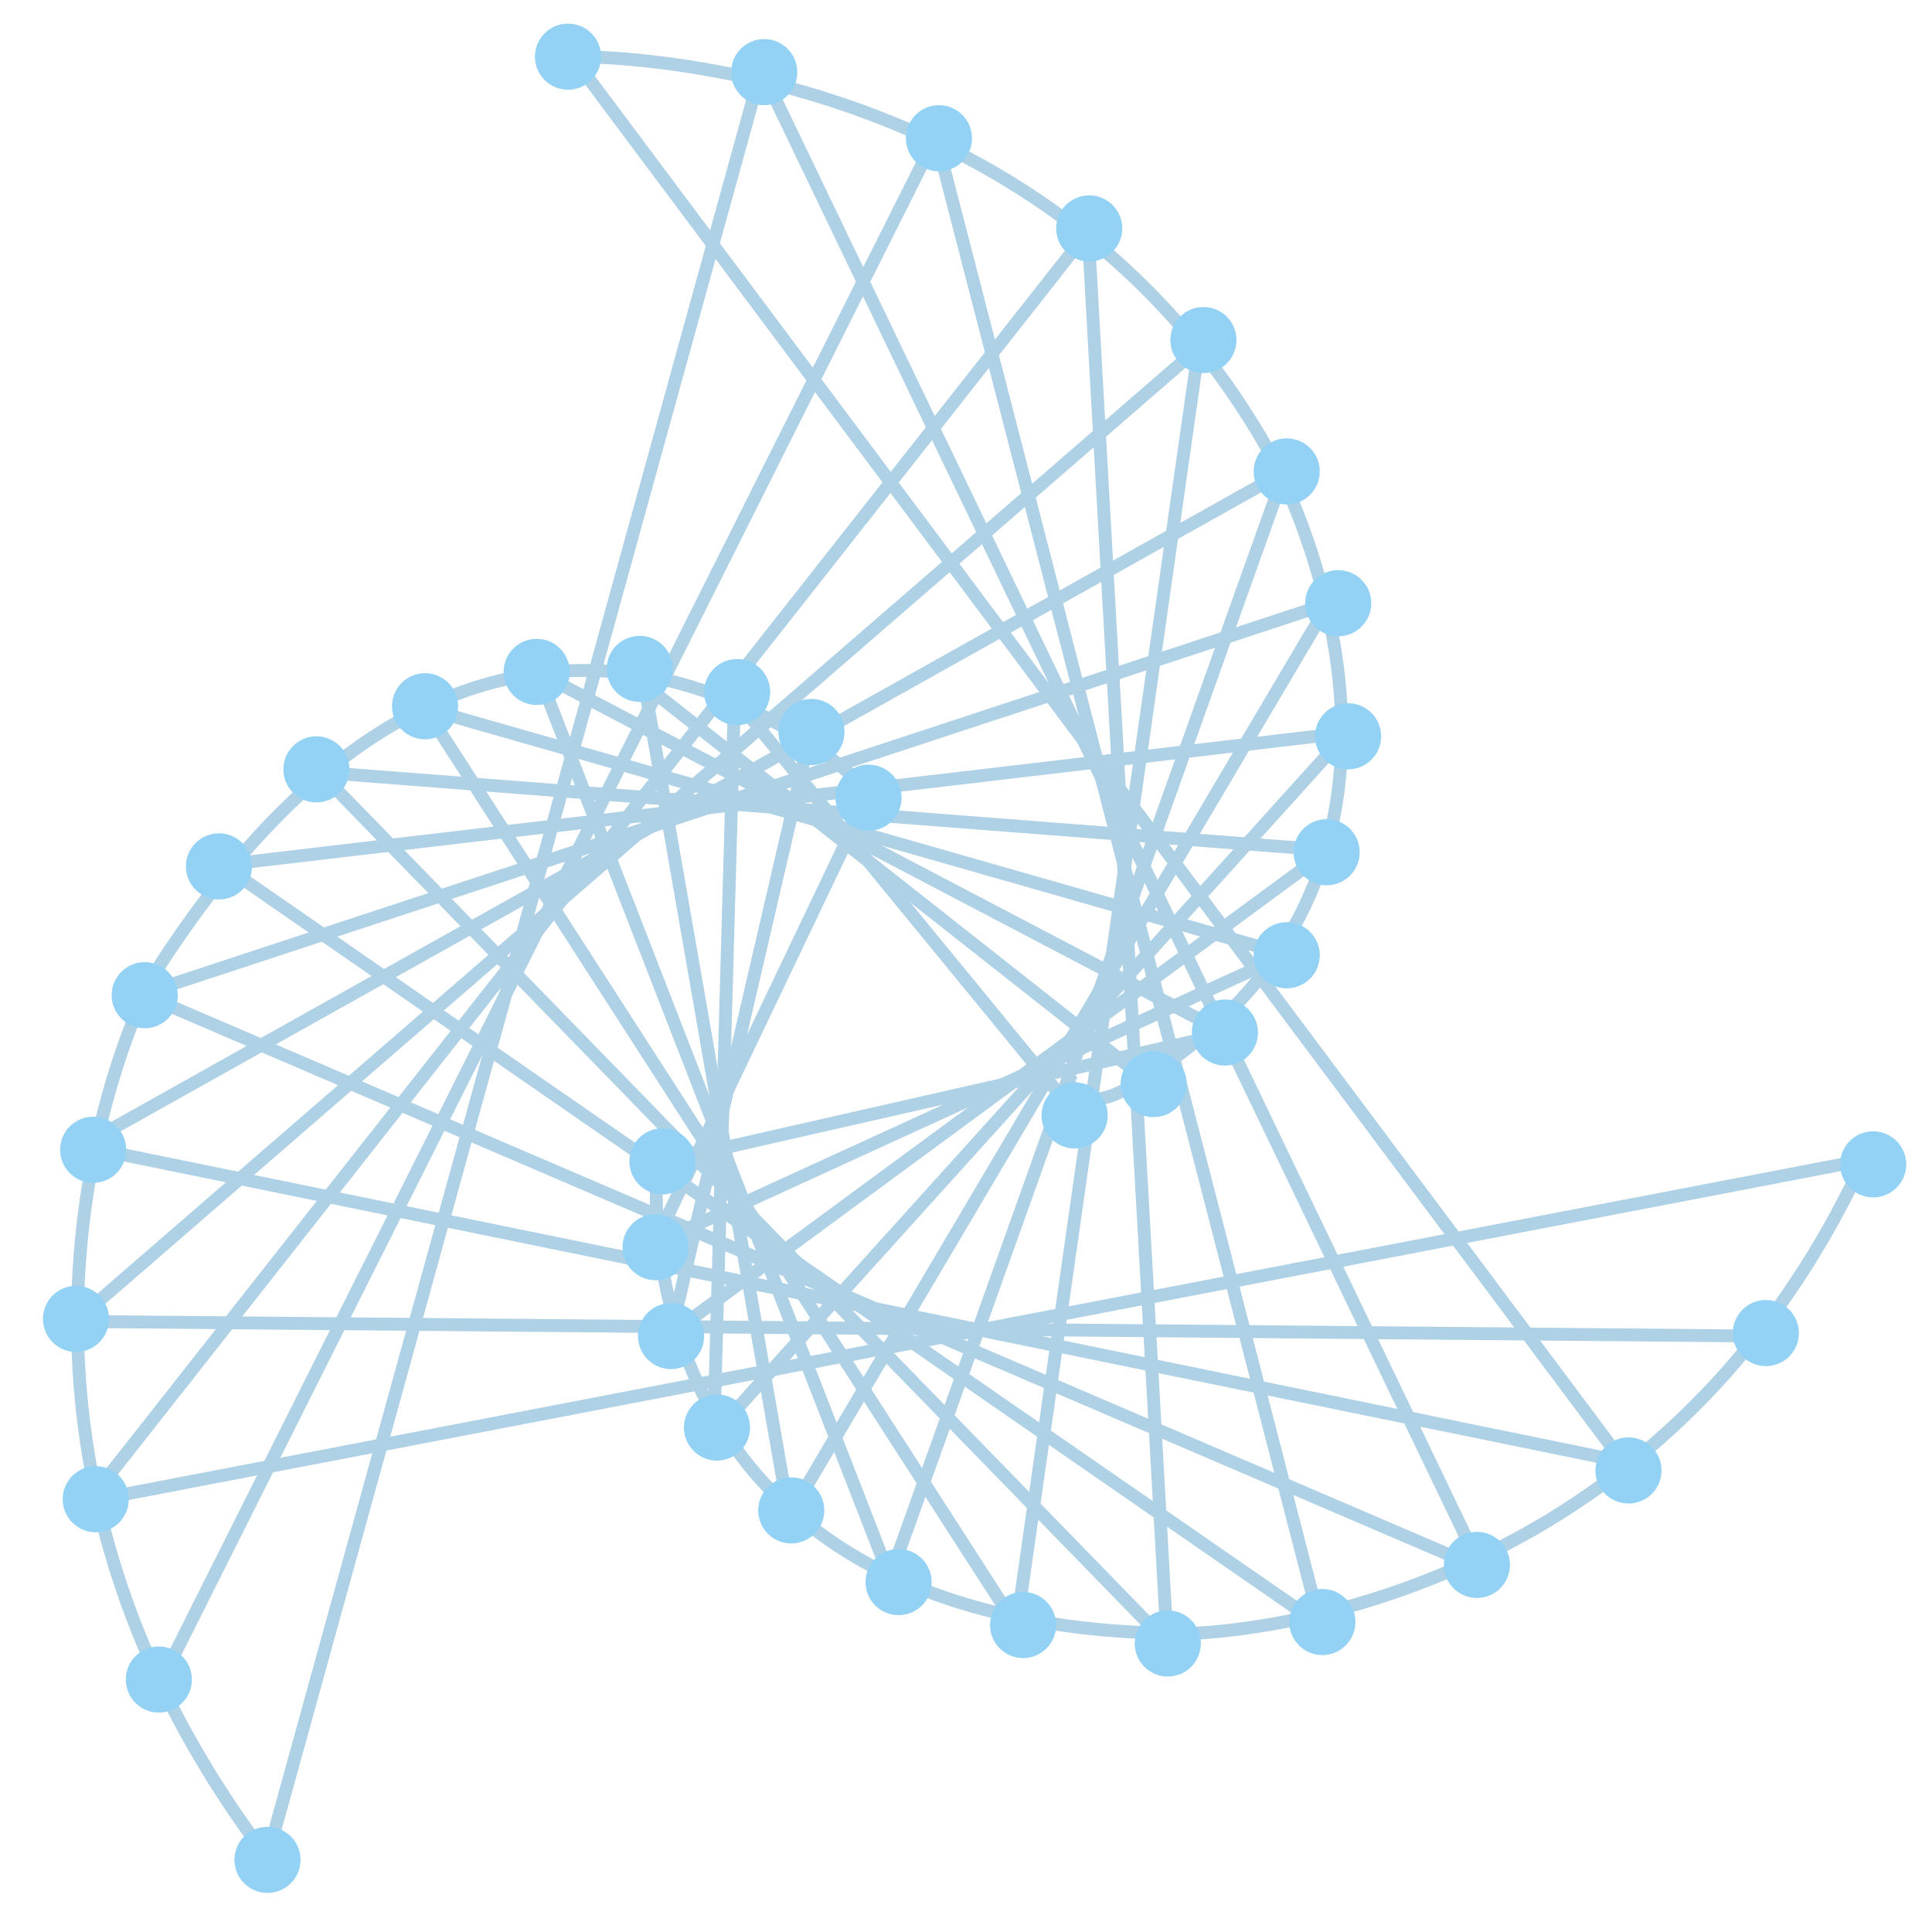 <?xml version="1.0" encoding="utf-8"?>
<!-- Generator: Adobe Illustrator 18.0.0, SVG Export Plug-In . SVG Version: 6.00 Build 0)  -->
<!DOCTYPE svg PUBLIC "-//W3C//DTD SVG 1.1//EN" "http://www.w3.org/Graphics/SVG/1.1/DTD/svg11.dtd">
<svg version="1.1" xmlns="http://www.w3.org/2000/svg" xmlns:xlink="http://www.w3.org/1999/xlink" x="0px" y="0px"
	 viewBox="0 0 450 450" enable-background="new 0 0 450 450" xml:space="preserve">
<g id="Layer_3">
</g>
<g id="Layer_1" opacity="0.33">
	<line fill="none" stroke="#0A72B3" stroke-width="3" stroke-miterlimit="10" x1="136.3" y1="17.2" x2="377" y2="339.2"/>
	<line fill="none" stroke="#0A72B3" stroke-width="3" stroke-miterlimit="10" x1="179.7" y1="21.2" x2="343" y2="361.2"/>
	<line fill="none" stroke="#0A72B3" stroke-width="3" stroke-miterlimit="10" x1="219.7" y1="38.5" x2="306.3" y2="373.8"/>
	<line fill="none" stroke="#0A72B3" stroke-width="3" stroke-miterlimit="10" x1="253.7" y1="58.5" x2="271.7" y2="379.8"/>
	<line fill="none" stroke="#0A72B3" stroke-width="3" stroke-miterlimit="10" x1="279" y1="82.5" x2="237" y2="377.2"/>
	<line fill="none" stroke="#0A72B3" stroke-width="3" stroke-miterlimit="10" x1="298.3" y1="112.5" x2="208.3" y2="364.5"/>
	<line fill="none" stroke="#0A72B3" stroke-width="3" stroke-miterlimit="10" x1="308.3" y1="142.5" x2="185.7" y2="349.8"/>
	<line fill="none" stroke="#0A72B3" stroke-width="3" stroke-miterlimit="10" x1="311" y1="173.8" x2="167.7" y2="332.5"/>
	<line fill="none" stroke="#0A72B3" stroke-width="3" stroke-miterlimit="10" x1="307" y1="199.8" x2="158.3" y2="309.2"/>
	<line fill="none" stroke="#0A72B3" stroke-width="3" stroke-miterlimit="10" x1="297.7" y1="223.2" x2="152.3" y2="289.8"/>
	<line fill="none" stroke="#0A72B3" stroke-width="3" stroke-miterlimit="10" x1="283.7" y1="241.2" x2="151.7" y2="271.2"/>
	<line fill="none" stroke="#0A72B3" stroke-width="3" stroke-miterlimit="10" x1="436.3" y1="269.8" x2="23" y2="349.2"/>
	<line fill="none" stroke="#0A72B3" stroke-width="3" stroke-miterlimit="10" x1="411" y1="311.2" x2="18.3" y2="307.8"/>
	<line fill="none" stroke="#0A72B3" stroke-width="3" stroke-miterlimit="10" x1="378.3" y1="340.5" x2="23" y2="267.8"/>
	<line fill="none" stroke="#0A72B3" stroke-width="3" stroke-miterlimit="10" x1="343" y1="364.5" x2="33.7" y2="231.8"/>
	<line fill="none" stroke="#0A72B3" stroke-width="3" stroke-miterlimit="10" x1="305.7" y1="377.2" x2="54.3" y2="203.2"/>
	<line fill="none" stroke="#0A72B3" stroke-width="3" stroke-miterlimit="10" x1="271.7" y1="382.5" x2="77" y2="182.5"/>
	<line fill="none" stroke="#0A72B3" stroke-width="3" stroke-miterlimit="10" x1="237" y1="379.2" x2="101.7" y2="169.2"/>
	<line fill="none" stroke="#0A72B3" stroke-width="3" stroke-miterlimit="10" x1="207.7" y1="368.5" x2="126.3" y2="159.2"/>
	<line fill="none" stroke="#0A72B3" stroke-width="3" stroke-miterlimit="10" x1="183.7" y1="352.5" x2="149.7" y2="157.2"/>
	<line fill="none" stroke="#0A72B3" stroke-width="3" stroke-miterlimit="10" x1="166.3" y1="331.8" x2="171" y2="165.2"/>
	<line fill="none" stroke="#0A72B3" stroke-width="3" stroke-miterlimit="10" x1="155.7" y1="313.2" x2="189" y2="169.8"/>
	<line fill="none" stroke="#0A72B3" stroke-width="3" stroke-miterlimit="10" x1="151.7" y1="291.2" x2="202.3" y2="185.2"/>
	<line fill="none" stroke="#0A72B3" stroke-width="3" stroke-miterlimit="10" x1="62.3" y1="432.5" x2="176.3" y2="19.8"/>
	<line fill="none" stroke="#0A72B3" stroke-width="3" stroke-miterlimit="10" x1="37.7" y1="391.2" x2="216.3" y2="35.2"/>
	<line fill="none" stroke="#0A72B3" stroke-width="3" stroke-miterlimit="10" x1="21" y1="349.2" x2="253" y2="54.5"/>
	<line fill="none" stroke="#0A72B3" stroke-width="3" stroke-miterlimit="10" x1="19" y1="306.5" x2="279" y2="81.2"/>
	<line fill="none" stroke="#0A72B3" stroke-width="3" stroke-miterlimit="10" x1="19.7" y1="266.5" x2="301.7" y2="108.5"/>
	<line fill="none" stroke="#0A72B3" stroke-width="3" stroke-miterlimit="10" x1="32.3" y1="231.8" x2="309.7" y2="140.5"/>
	<line fill="none" stroke="#0A72B3" stroke-width="3" stroke-miterlimit="10" x1="49" y1="201.8" x2="315" y2="170.5"/>
	<line fill="none" stroke="#0A72B3" stroke-width="3" stroke-miterlimit="10" x1="73.7" y1="179.8" x2="306.3" y2="197.8"/>
	<line fill="none" stroke="#0A72B3" stroke-width="3" stroke-miterlimit="10" x1="99.7" y1="165.2" x2="300.3" y2="222.5"/>
	<line fill="none" stroke="#0A72B3" stroke-width="3" stroke-miterlimit="10" x1="125" y1="156.5" x2="287.7" y2="241.8"/>
	<line fill="none" stroke="#0A72B3" stroke-width="3" stroke-miterlimit="10" x1="146.3" y1="156.5" x2="269" y2="253.2"/>
	<line fill="none" stroke="#0A72B3" stroke-width="3" stroke-miterlimit="10" x1="171" y1="162.5" x2="249.7" y2="258.5"/>
	<path fill="none" stroke="#0A72B3" stroke-width="3" stroke-miterlimit="10" d="M132.3,13.2c0,0,110.7-3.3,164,93.3
		c0,0,53.3,96.7-33.3,146.7c0,0-8,5.3-12,1.3s-0.7-2.3-0.7-2.3"/>
	<path fill="none" stroke="#0A72B3" stroke-width="3" stroke-miterlimit="10" d="M199,181.2c0,0-83.3-80-163.3,46
		c0,0-52.7,97.3,24,202"/>
	<path fill="none" stroke="#0A72B3" stroke-width="3" stroke-miterlimit="10" d="M153,273.8c0,0-9.3,106,122.7,106.7
		c0,0,106,0,157.3-108"/>
</g>
<g id="Layer_2">
	<circle fill="#93D2F4" cx="272" cy="382.8" r="7.7"/>
	<circle fill="#93D2F4" cx="314" cy="171.5" r="7.7"/>
	<circle fill="#93D2F4" cx="311.7" cy="140.5" r="7.7"/>
	<circle fill="#93D2F4" cx="299.7" cy="109.8" r="7.7"/>
	<circle fill="#93D2F4" cx="280.3" cy="79.2" r="7.7"/>
	<circle fill="#93D2F4" cx="253.7" cy="53.2" r="7.7"/>
	<circle fill="#93D2F4" cx="218.7" cy="32.2" r="7.7"/>
	<circle fill="#93D2F4" cx="178" cy="16.8" r="7.7"/>
	<circle fill="#93D2F4" cx="132.3" cy="13.2" r="7.7"/>
	<circle fill="#93D2F4" cx="436.3" cy="271.2" r="7.7"/>
	<circle fill="#93D2F4" cx="238.3" cy="378.5" r="7.7"/>
	<circle fill="#93D2F4" cx="209.3" cy="368.5" r="7.7"/>
	<circle fill="#93D2F4" cx="184.3" cy="351.8" r="7.7"/>
	<circle fill="#93D2F4" cx="167" cy="332.5" r="7.7"/>
	<circle fill="#93D2F4" cx="156.3" cy="311.2" r="7.7"/>
	<circle fill="#93D2F4" cx="152.7" cy="290.5" r="7.7"/>
	<circle fill="#93D2F4" cx="154.3" cy="270.5" r="7.7"/>
	<circle fill="#93D2F4" cx="250.3" cy="259.8" r="7.7"/>
	<circle fill="#93D2F4" cx="268.7" cy="252.5" r="7.7"/>
	<circle fill="#93D2F4" cx="285.3" cy="240.5" r="7.7"/>
	<circle fill="#93D2F4" cx="411.3" cy="310.5" r="7.7"/>
	<circle fill="#93D2F4" cx="379.3" cy="342.5" r="7.7"/>
	<circle fill="#93D2F4" cx="344" cy="364.5" r="7.7"/>
	<circle fill="#93D2F4" cx="308" cy="377.8" r="7.7"/>
	<circle fill="#93D2F4" cx="309" cy="198.5" r="7.7"/>
	<circle fill="#93D2F4" cx="21.7" cy="267.8" r="7.7"/>
	<circle fill="#93D2F4" cx="33.7" cy="231.8" r="7.7"/>
	<circle fill="#93D2F4" cx="51" cy="201.8" r="7.7"/>
	<circle fill="#93D2F4" cx="73.7" cy="179.2" r="7.7"/>
	<circle fill="#93D2F4" cx="99" cy="164.5" r="7.7"/>
	<circle fill="#93D2F4" cx="125" cy="156.5" r="7.7"/>
	<circle fill="#93D2F4" cx="149" cy="155.8" r="7.7"/>
	<circle fill="#93D2F4" cx="171.7" cy="161.2" r="7.7"/>
	<circle fill="#93D2F4" cx="189" cy="170.5" r="7.7"/>
	<circle fill="#93D2F4" cx="299.7" cy="222.5" r="7.7"/>
	<circle fill="#93D2F4" cx="62.3" cy="433.2" r="7.7"/>
	<circle fill="#93D2F4" cx="37" cy="391.2" r="7.7"/>
	<circle fill="#93D2F4" cx="22.3" cy="349.2" r="7.7"/>
	<circle fill="#93D2F4" cx="202.3" cy="185.8" r="7.7"/>
	<circle fill="#93D2F4" cx="17.7" cy="307.2" r="7.7"/>
</g>
</svg>
